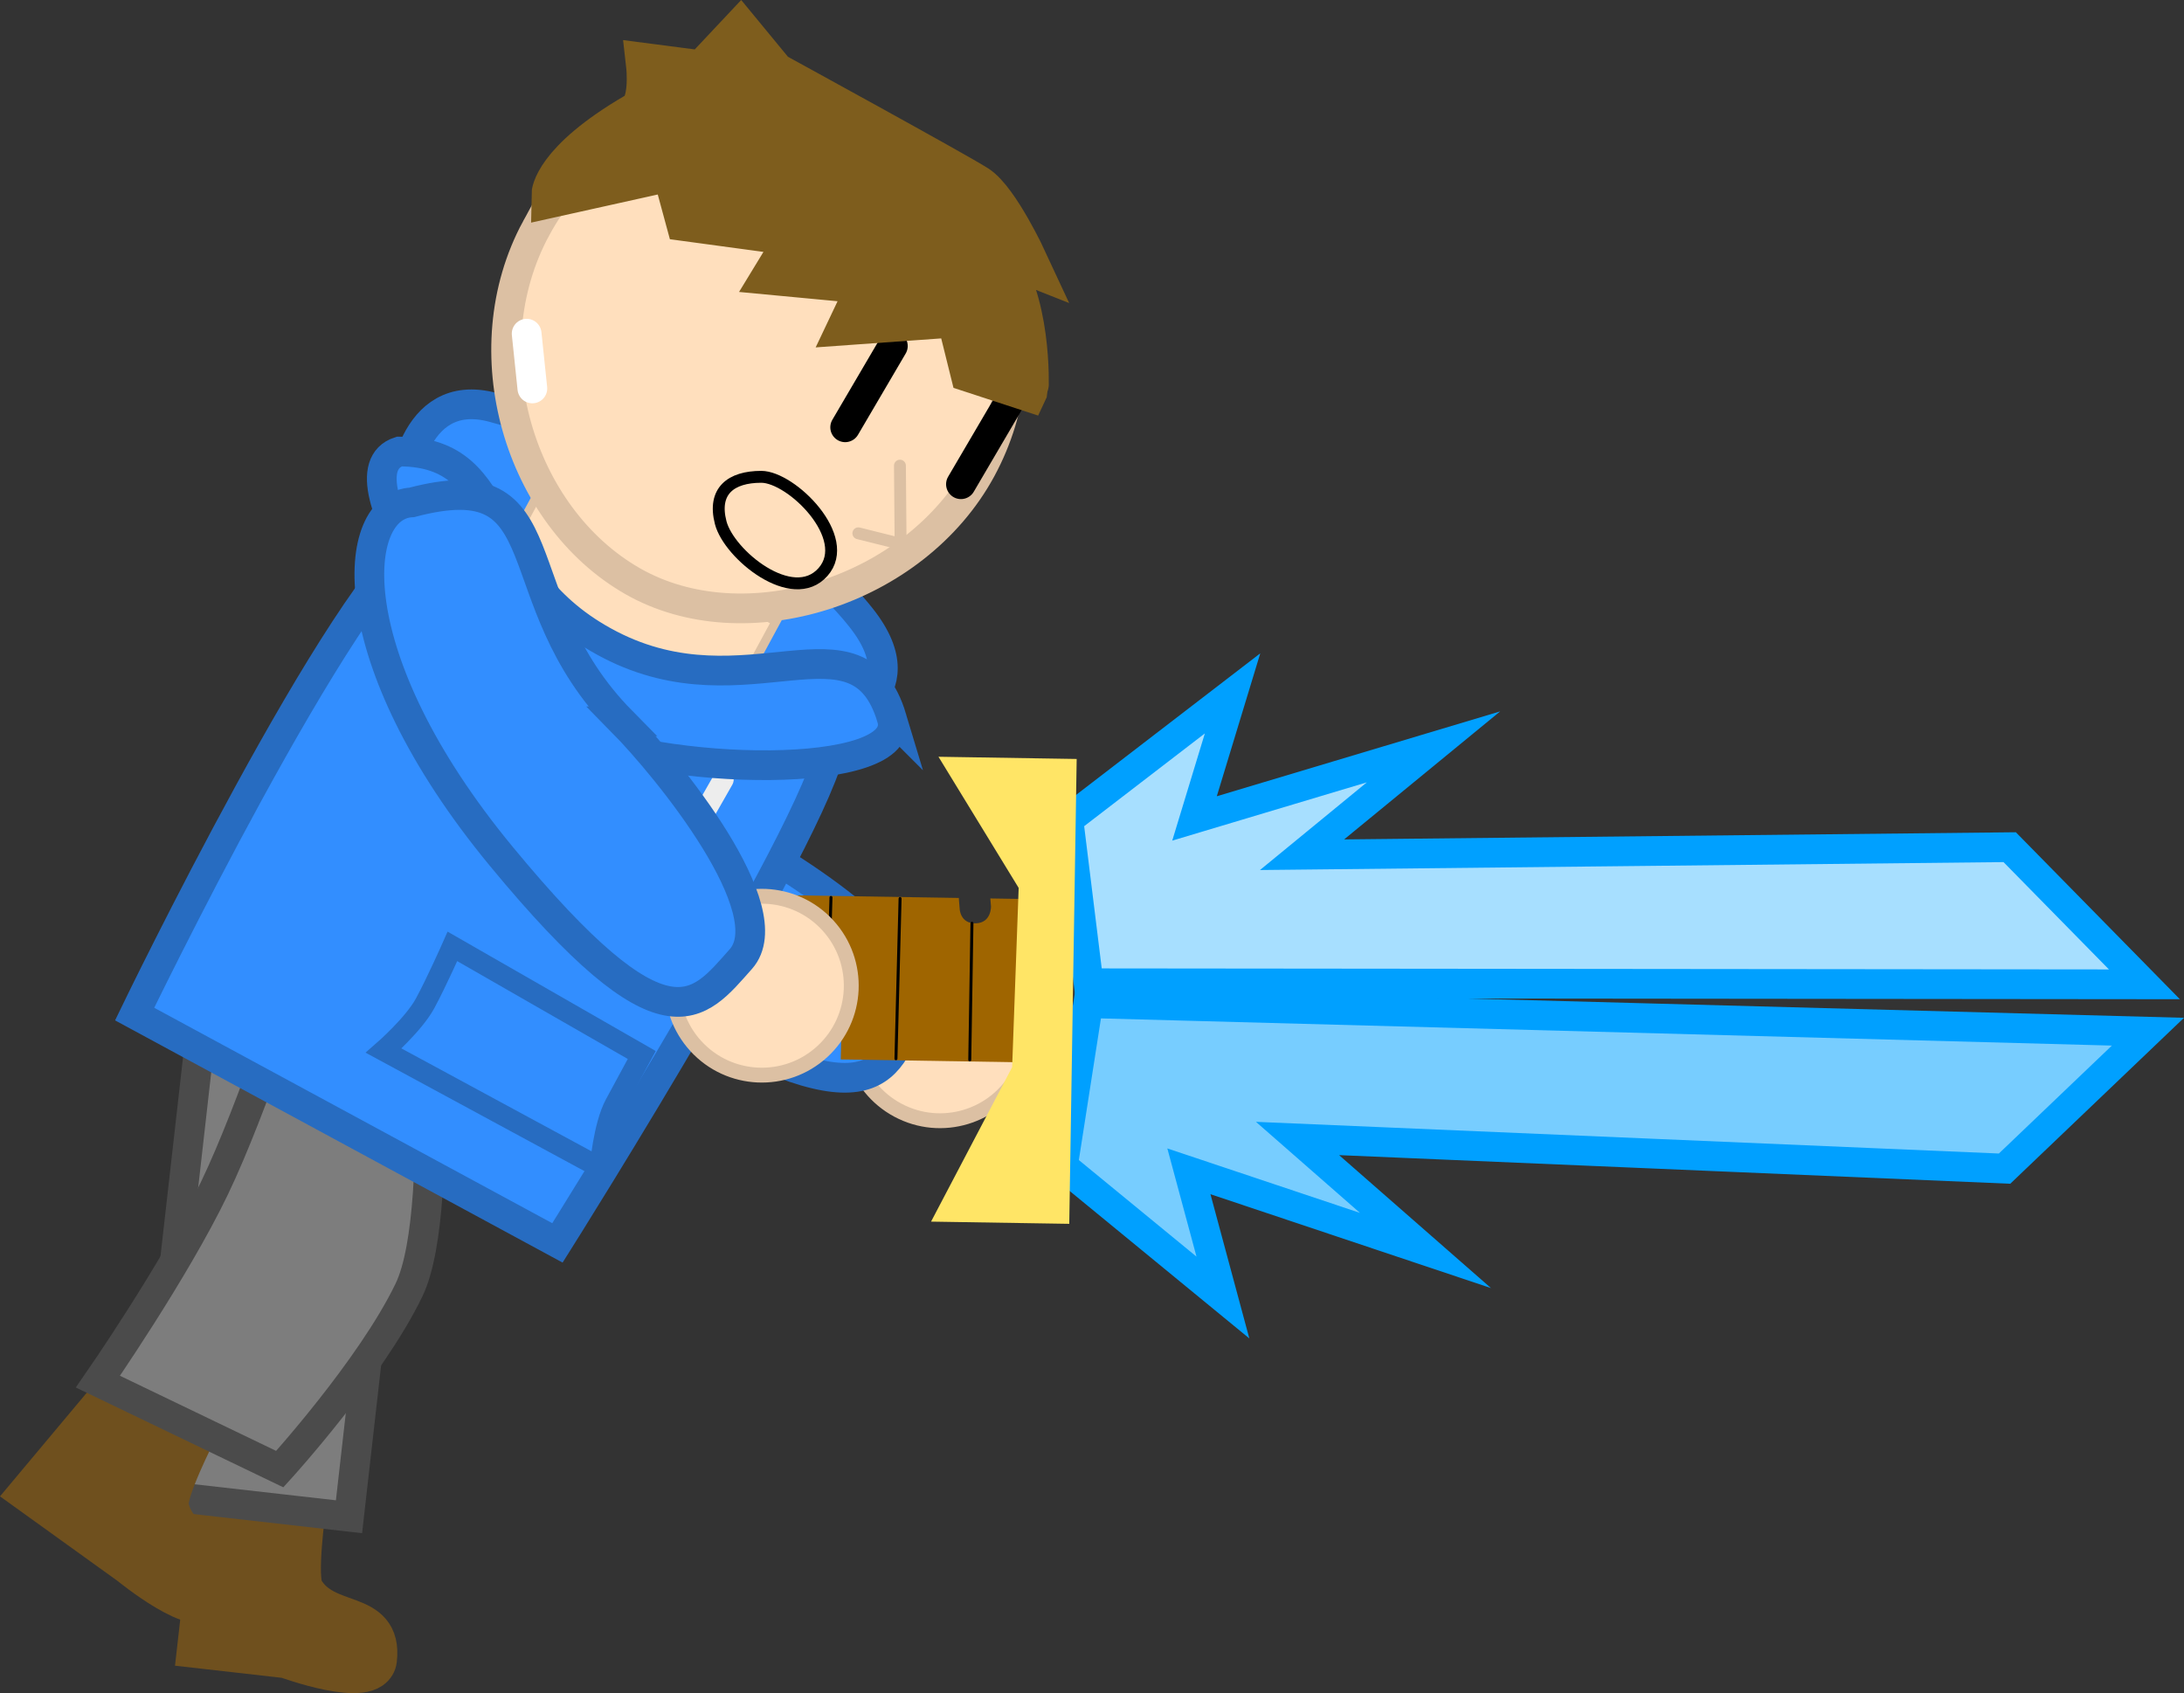 <svg version="1.1" xmlns="http://www.w3.org/2000/svg" xmlns:xlink="http://www.w3.org/1999/xlink" width="367.422" height="284.849" viewBox="0,0,367.422,284.849"><rect x="0" y="0" width="367.422" height="284.849" fill="#333333" stroke="none"/><g transform="translate(-177.194,-125.371)"><g data-paper-data="{&quot;isPaintingLayer&quot;:true}" fill-rule="nonzero" stroke-linejoin="miter" stroke-miterlimit="10" stroke-dasharray="" stroke-dashoffset="0" style="mix-blend-mode: normal"><g data-paper-data="{&quot;index&quot;:null,&quot;origRot&quot;:0}"><path d="M348.602,305.971c-3.921,7.327 -13.04,10.088 -20.367,6.166c-7.327,-3.921 -10.088,-13.04 -6.166,-20.367c3.921,-7.327 13.04,-10.088 20.367,-6.166c7.327,3.921 10.088,13.04 6.166,20.367z" data-paper-data="{&quot;index&quot;:null}" fill="#ffdfbd" stroke="#dcc0a3" stroke-width="2.5" stroke-linecap="butt"/><path d="M298.329,264.752c10.043,4.899 36.308,21.017 32.183,31.075c-4.125,10.059 -6.414,19.566 -43.733,-2.91c-37.32,-22.476 -43.55,-47.286 -34.002,-51.173c22.138,-15.066 19.168,10.135 45.553,23.007z" data-paper-data="{&quot;origPos&quot;:null,&quot;origRot&quot;:0,&quot;index&quot;:null}" fill="#328eff" stroke="#276cc1" stroke-width="5" stroke-linecap="round"/></g><g data-paper-data="{&quot;origRot&quot;:0}" stroke-linecap="butt"><path d="M210.784,402.3l2.77,-24.432l14.659,1.662c0,0 -1.555,11.248 -0.271,13.46c3.853,6.637 13.223,3.257 12.283,11.548c-0.528,4.662 -14.782,-0.576 -14.782,-0.576z" data-paper-data="{&quot;index&quot;:null}" fill="#6f501e" stroke="#6f501e" stroke-width="7.5"/><path d="M202.174,376.717l8.834,-77.921l33.734,3.825l-8.834,77.921z" fill="#7d7d7d" stroke="#4b4b4b" stroke-width="5"/></g><g data-paper-data="{&quot;origRot&quot;:0}" stroke-linecap="butt"><path d="M182.66,376.425l13.928,-16.636l13.295,6.395c0,0 -5.172,10.109 -4.687,12.621c1.454,7.536 11.414,7.429 7.797,14.948c-2.034,4.228 -13.769,-5.41 -13.769,-5.41z" data-paper-data="{&quot;index&quot;:null}" fill="#6f501e" stroke="#6f501e" stroke-width="7.5"/><path d="M193.667,357.816c0,0 12.891,-18.587 19.582,-32.497c6.575,-13.669 14.411,-38.172 14.411,-38.172l19.988,-10.798c0,0 5.23,51.747 -1.646,66.042c-6.39,13.285 -21.741,30.142 -21.741,30.142z" fill="#7d7d7d" stroke="#4b4b4b" stroke-width="5"/></g><path d="M244.917,208.24c0,0 1.231,-18.101 15.214,-14.329c13.984,3.771 47.227,16.793 61.949,35.41c10.503,13.281 -5.053,17.949 -5.053,17.949z" data-paper-data="{&quot;index&quot;:null,&quot;origRot&quot;:0}" fill="#328eff" stroke="#276cc1" stroke-width="5" stroke-linecap="butt"/><path d="M199.843,295.975c0,0 34.983,-72.375 48.853,-80.974c12.796,-7.933 15.398,15.79 28.784,22.68c14.513,7.471 38.584,-4.836 39.685,11.45c0.733,10.846 -46.191,85.343 -46.191,85.343z" data-paper-data="{&quot;origRot&quot;:0}" fill="#328eff" stroke="#276cc1" stroke-width="5" stroke-linecap="butt"/><path d="M289.736,272.545l9.138,-16.023" data-paper-data="{&quot;origRot&quot;:0}" fill="none" stroke="#ededed" stroke-width="3.5" stroke-linecap="round"/><path d="M267.011,264.187l9.138,-16.023" data-paper-data="{&quot;origRot&quot;:0}" fill="none" stroke="#ededed" stroke-width="3.5" stroke-linecap="round"/><path d="M259.141,224.28l8.649,-15.98l39.95,21.622l-8.649,15.98z" data-paper-data="{&quot;origRot&quot;:0}" fill="#ffdfbd" stroke="#dcc0a3" stroke-width="1.5" stroke-linecap="butt"/><path d="M241.737,302.124c0,0 5.058,-4.413 6.974,-7.952c1.972,-3.643 4.594,-9.584 4.594,-9.584l31.854,18.27c0,0 -2.562,4.733 -4.478,8.273c-1.972,3.643 -2.529,10.701 -2.529,10.701z" data-paper-data="{&quot;origRot&quot;:0}" fill="none" stroke="#276cc1" stroke-width="3.5" stroke-linecap="butt"/><path d="M327.218,246.173c3.229,10.744 -39.397,9.753 -55.157,1.954c-14.566,-9.296 -39.137,-43.12 -27.687,-46.792c19.217,0.028 12.741,20.761 35.425,32.494c23.105,11.951 41.725,-6.601 47.419,12.344z" data-paper-data="{&quot;origRot&quot;:0}" fill="#328eff" stroke="#276cc1" stroke-width="5" stroke-linecap="butt"/><path d="M267.392,163.779c11.192,-20.678 37.027,-28.368 57.705,-17.177c20.678,11.192 28.368,37.027 17.177,57.705c-11.192,20.678 -39.847,29.561 -58.616,18.859c-19.179,-10.936 -27.458,-38.709 -16.266,-59.388z" data-paper-data="{&quot;origRot&quot;:0}" fill="#ffdfbd" stroke="#dcc0a3" stroke-width="5" stroke-linecap="butt"/><path d="M328.593,203.71l0.112,13.157l-7.107,-1.774" data-paper-data="{&quot;origRot&quot;:0}" fill="#ffdfbd" stroke="#dcc0a3" stroke-width="2" stroke-linecap="round"/><path d="M319.38,197.258l8.023,-13.676" data-paper-data="{&quot;origRot&quot;:0}" fill="none" stroke="#000000" stroke-width="5" stroke-linecap="round"/><path d="M338.856,206.836l8.023,-13.676" data-paper-data="{&quot;origRot&quot;:0}" fill="none" stroke="#000000" stroke-width="5" stroke-linecap="round"/><path d="M340.742,187.704l-2.325,-9.368l-17.858,1.281l3.225,-6.798l-15.935,-1.501l3.969,-6.515l-18.958,-2.568l-2.327,-8.578l-20.194,4.484c0,0 0.053,-5.393 13.933,-13.473c2.801,-1.204 2.01,-8.216 2.01,-8.216l9.214,1.195l6.206,-6.603l5.62,6.824c0,0 30.823,16.868 34.108,18.995c3.54,2.292 8.284,12.543 8.284,12.543c0,0 -6.859,-2.72 -5.575,-1.274c6.338,7.139 5.742,22.495 5.727,22.528c-0.005,0.011 -0.013,0.028 -0.013,0.028z" data-paper-data="{&quot;origRot&quot;:0}" fill="#7e5d1d" stroke="#7e5d1d" stroke-width="7.5" stroke-linecap="round"/><path d="M265.794,181.509l0.961,9.213" data-paper-data="{&quot;origRot&quot;:0}" fill="none" stroke="#ffffff" stroke-width="5" stroke-linecap="round"/><g data-paper-data="{&quot;origRot&quot;:0}"><path d="M356.931,263.254l27.62,-21.23l-6.399,21.04l40.205,-12.043l-22.115,18.146l119.048,-1.27l22.664,23.073l-177.624,-0.178z" data-paper-data="{&quot;origPos&quot;:null}" fill="#a7dfff" stroke="#00a0ff" stroke-width="5" stroke-linecap="round"/><path d="M360.279,294.145l178.27,4.795l-24.12,23.038l-118.947,-5.071l21.524,18.843l-39.8,-13.321l5.723,21.234l-26.928,-22.101z" data-paper-data="{&quot;origPos&quot;:null,&quot;index&quot;:null}" fill="#77cdff" stroke="#00a0ff" stroke-width="5" stroke-linecap="round"/><path d="M299.027,303.557c-4.864,-0.078 -8.708,-6.371 -8.585,-14.056c0.123,-7.685 4.165,-13.852 9.029,-13.774c4.864,0.078 8.708,6.371 8.585,14.056c-0.123,7.685 -4.165,13.852 -9.029,13.774z" data-paper-data="{&quot;origPos&quot;:null}" fill="#ffe566" stroke="none" stroke-width="NaN" stroke-linecap="butt"/><g data-paper-data="{&quot;origPos&quot;:null}"><path d="M300.879,275.837l37.62,0.601c0.01,0.175 0.022,0.351 0.035,0.528l0.111,1.323c0,0 0.082,2.51 2.723,2.42c2.641,-0.09 2.543,-2.862 2.543,-2.862l-0.111,-1.323c-0,-0 -0,-0.001 -0,-0.001l5.694,0.091l-0.439,27.478l-30.42,-0.486c0.046,-1.498 0.084,-2.995 0.108,-4.491c0,0 0.042,-2.642 -2.6,-2.684c-2.642,-0.042 -2.684,2.6 -2.684,2.6c-0.024,1.496 -0.061,2.993 -0.108,4.491l-12.91,-0.206z" data-paper-data="{&quot;origPos&quot;:null}" fill="#9f6500" stroke="none" stroke-width="NaN" stroke-linecap="butt"/><path d="M340.341,303.688l0.367,-22.986" fill="none" stroke="#000000" stroke-width="0.5" stroke-linecap="round"/><path d="M328.617,276.544l-0.695,26.945" fill="none" stroke="#000000" stroke-width="0.5" stroke-linecap="round"/><path d="M316.992,276.358l-0.581,19.812" fill="none" stroke="#000000" stroke-width="0.5" stroke-linecap="round"/><path d="M308.009,276.215l-1.223,26.937" fill="none" stroke="#000000" stroke-width="0.5" stroke-linecap="round"/></g><path d="M335.077,252.686l23.251,0.371l-1.249,78.207l-23.251,-0.371l13.643,-25.984l1.097,-30.16z" data-paper-data="{&quot;origPos&quot;:null}" fill="#ffe566" stroke="none" stroke-width="0" stroke-linecap="butt"/></g><g data-paper-data="{&quot;index&quot;:null,&quot;origRot&quot;:0}"><path d="M315.513,302.307c-6.133,5.608 -15.651,5.182 -21.258,-0.951c-5.608,-6.133 -5.182,-15.651 0.951,-21.258c6.133,-5.608 15.651,-5.182 21.258,0.951c5.608,6.133 5.182,15.651 -0.951,21.258z" data-paper-data="{&quot;index&quot;:null}" fill="#ffdfbd" stroke="#dcc0a3" stroke-width="2.5" stroke-linecap="butt"/><path d="M281.791,246.727c7.844,7.958 27.262,31.886 20.03,40.003c-7.233,8.117 -12.55,16.323 -40.282,-17.275c-27.732,-33.598 -25.366,-59.069 -15.068,-59.563c25.886,-6.855 14.712,15.928 35.321,36.835z" data-paper-data="{&quot;origPos&quot;:null,&quot;origRot&quot;:0,&quot;index&quot;:null}" fill="#328eff" stroke="#276cc1" stroke-width="5" stroke-linecap="round"/></g><path d="M315.646,221.609c-5.114,5.781 -15.818,-2.955 -17.206,-8.306c-1.387,-5.351 1.744,-7.713 6.823,-7.713c5.079,0 15.496,10.239 10.383,16.019z" fill="none" stroke="#000000" stroke-width="2" stroke-linecap="butt"/></g></g></svg>
